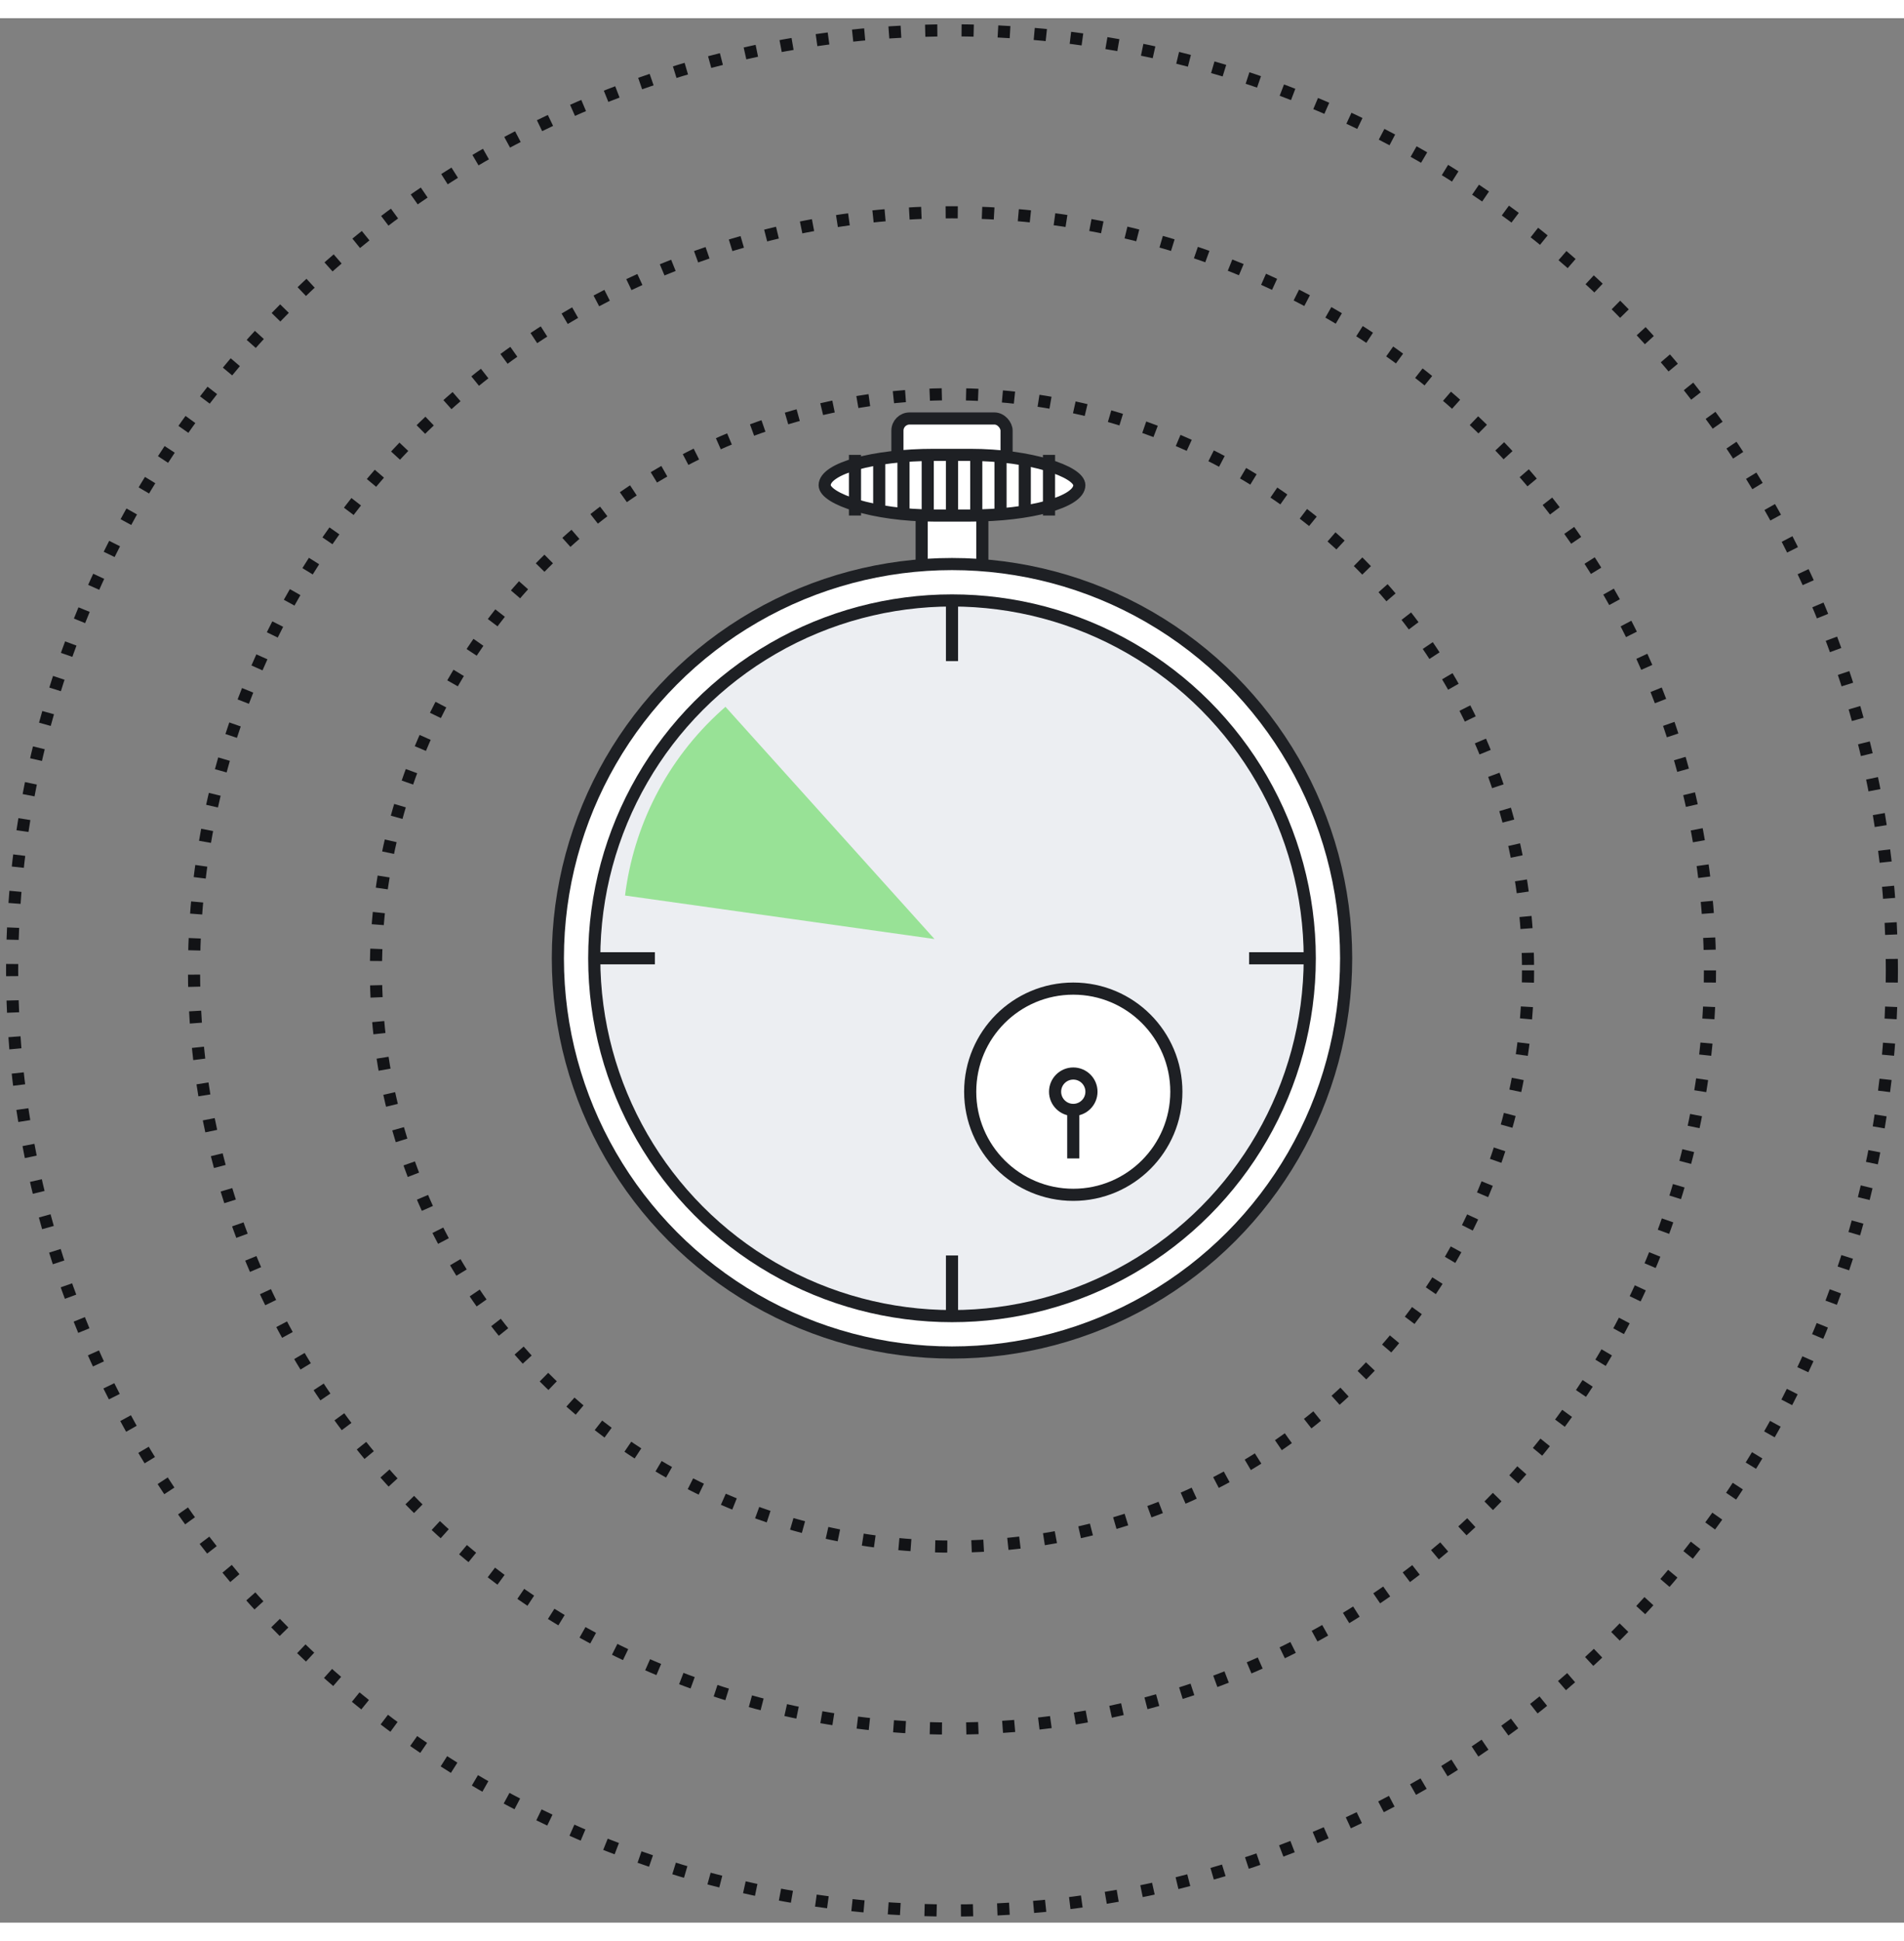 <svg width="157px" height="160px" viewBox="0 0 157 157" xmlns="http://www.w3.org/2000/svg">
  <rect x="0" y="0" width="157" height="157" fill="#808080" stroke="none"/>
  <g stroke="none" stroke-width="1" fill="none" fill-rule="evenodd">
     <g transform="translate(-25, -2)">
        <g transform="translate(26, 3)">
           <g class="clock-start">
              <rect stroke="#1E2024" fill="#FFFFFF" x="75" y="37" width="5" height="12"></rect>
              <rect stroke="#1E2024" fill="#FFFFFF" x="73" y="32" width="9" height="5" rx="1"></rect>
              <rect stroke="#1E2024" fill="#FFFFFF" x="67" y="35" width="21" height="5" rx="9"></rect>
              <rect fill="#1E2024" x="69" y="35" width="1" height="5"></rect>
              <rect fill="#1E2024" x="71" y="35" width="1" height="5"></rect>
              <rect fill="#1E2024" x="73" y="35" width="1" height="5"></rect>
              <rect fill="#1E2024" x="75" y="35" width="1" height="5"></rect>
              <rect fill="#1E2024" x="77" y="35" width="1" height="5"></rect>
              <rect fill="#1E2024" x="79" y="35" width="1" height="5"></rect>
              <rect fill="#1E2024" x="81" y="35" width="1" height="5"></rect>
              <rect fill="#1E2024" x="83" y="35" width="1" height="5"></rect>
              <rect fill="#1E2024" x="85" y="35" width="1" height="5"></rect>
              <g>
                 <circle stroke="#1E2024" fill="#FFFFFF" cx="77.5" cy="76.5" r="32.5"></circle>
                 <circle class="dot-typing i--pulse" stroke="#121316" stroke-dasharray="1,2" cx="77.5" cy="77.5" r="47.5"></circle>
                 <circle class="dot-typing i--pulse-03" stroke="#121316" stroke-dasharray="1,2" cx="77.5" cy="77.5" r="62.5"></circle>
                 <circle class="dot-typing i--pulse-04" stroke="#121316" stroke-dasharray="1,2" cx="77.5" cy="77.5" r="77.5"></circle>
                 <circle stroke="#1E2024" fill="#ECEEF2" cx="77.5" cy="76.5" r="29.5"></circle>
                 <circle stroke="#1E2024" fill="#FFFFFF" cx="87.5" cy="87.5" r="8.5"></circle>
                 <rect class="clock-small-needle" fill="#1E2024" x="87" y="87" width="1" height="6"></rect>
                 <rect fill="#1E2024" x="77" y="47" width="1" height="5"></rect>
                 <rect fill="#1E2024" x="77" y="101" width="1" height="5"></rect>
                 <rect fill="#1E2024" x="48" y="76" width="5" height="1"></rect>
                 <rect fill="#1E2024" x="102" y="76" width="5" height="1"></rect>
                 <circle stroke="#1E2024" fill="#FFFFFF" cx="87.5" cy="87.5" r="1.5"></circle>
                 <path d="M53,64.023 C57.33,60.27 62.98,58 69.159,58 C69.294,58 69.429,58.001 69.564,58.003 L69.564,83.763 L53,64.023 Z" fill="#98E296" transform="translate(61.282, 70.881) rotate(-42) translate(-61.282, -70.881) ">
                 </path>
              </g>
           </g>
        </g>
     </g>
  </g>
</svg>
